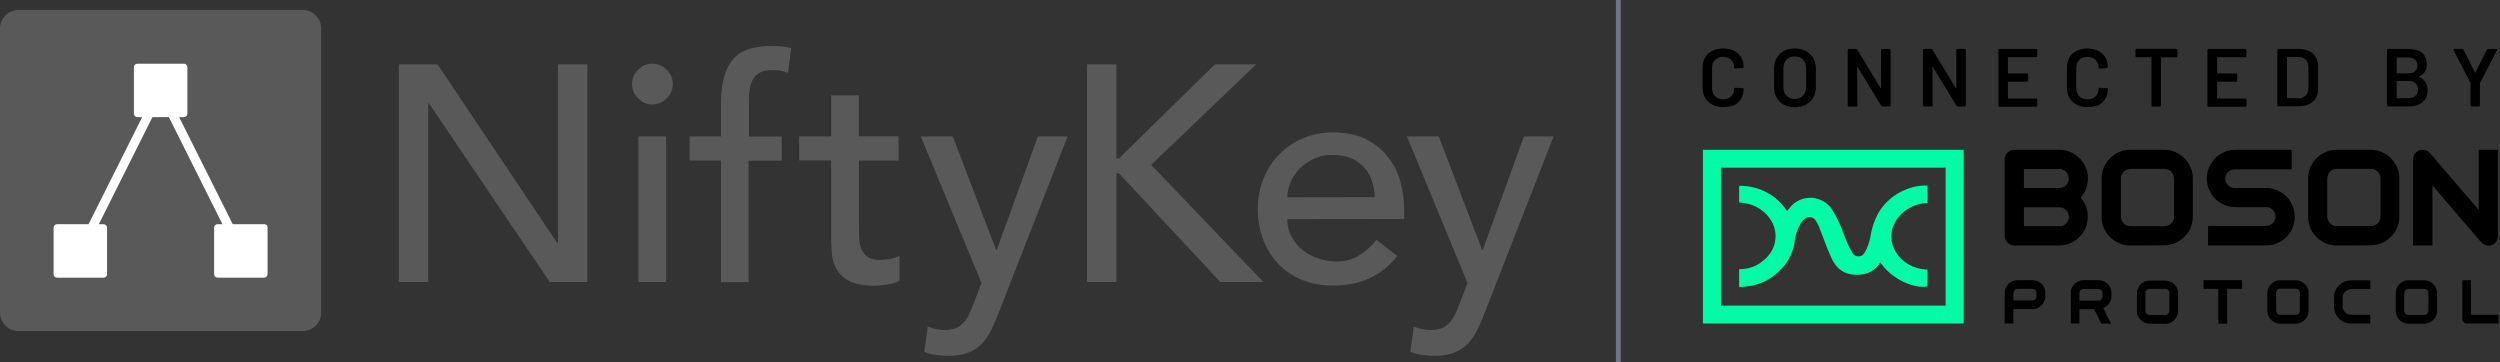 <?xml version="1.0" encoding="utf-8"?>
<!-- Generator: Adobe Illustrator 26.0.1, SVG Export Plug-In . SVG Version: 6.00 Build 0)  -->
<svg version="1.1" id="Layer_1" xmlns="http://www.w3.org/2000/svg" xmlns:xlink="http://www.w3.org/1999/xlink" x="0px" y="0px"
	 viewBox="0 0 1609 233" style="enable-background:new 0 0 1609 233;" xml:space="preserve">
<rect x="0" y="0" width="1609" height="233" fill="#333333" stroke="none"/>
<style type="text/css">
	.st0{clip-path:url(#SVGID_00000030484615328741173680000004701641721412326801_);}
	.st1{fill:#595959;}
	.st2{fill:#FFFFFF;}
	.st3{fill:#72758D;}
	.st4{fill:#05FAA8;}
	.st5{fill-rule:evenodd;clip-rule:evenodd;}
</style>
<g>
	<defs>
		<rect id="SVGID_1_" y="5" width="1000" height="223.9"/>
	</defs>
	<clipPath id="SVGID_00000023271640020522569850000013045775739902244253_">
		<use xlink:href="#SVGID_1_"  style="overflow:visible;"/>
	</clipPath>
	<g style="clip-path:url(#SVGID_00000023271640020522569850000013045775739902244253_);">
		<path class="st1" d="M11.9,6.4h182.9c6.5,0,11.9,5.4,11.9,11.9v182.9c0,6.5-5.4,11.9-11.9,11.9H11.9c-6.5,0-11.9-5.4-11.9-11.9
			V18.3C0,11.8,5.4,6.4,11.9,6.4z"/>
		<path class="st2" d="M170.1,144.3h-20.3l-34.5-68.9h3.1c1.2,0,2.2-1,2.2-2.2v-30c0-1.2-1-2.2-2.2-2.2h-30c-1.2,0-2.2,1-2.2,2.2v30
			c0,1.2,1,2.2,2.2,2.2h3.1L57,144.3H36.7c-1.2,0-2.2,1-2.2,2.2v30c0,1.2,1,2.2,2.2,2.2h30c1.2,0,2.2-1,2.2-2.2v-30
			c0-1.2-1-2.2-2.2-2.2h-3.1l34.5-68.9h10.6l34.5,68.9H140c-1.2,0-2.2,1-2.2,2.2v30c0,1.2,1,2.2,2.2,2.2h30c1.2,0,2.2-1,2.2-2.2v-30
			C172.3,145.2,171.3,144.3,170.1,144.3z"/>
		<path class="st1" d="M256.7,41.4h24.9l77.1,115.1h0.4V41.4H378v140.1h-24.2L276,66.4h-0.4v115.1h-18.9V41.4z"/>
		<path class="st1" d="M406.8,54.1c0-3.6,1.3-6.6,3.9-9.2c2.6-2.6,5.6-3.9,9.2-3.9c3.6,0,6.6,1.3,9.2,3.9c2.6,2.6,3.9,5.6,3.9,9.2
			c0,3.6-1.3,6.6-3.9,9.2s-5.6,3.9-9.2,3.9c-3.6,0-6.6-1.3-9.2-3.9C408.1,60.8,406.8,57.7,406.8,54.1z M410.9,87.8h17.8v93.7h-17.8
			V87.8z"/>
		<path class="st1" d="M464,103.3h-20.2V87.8H464v-21c0-12.5,2.4-21.9,7.2-28c4.8-6.1,13.1-9.2,24.8-9.2c2,0,4,0.1,6.2,0.2
			c2.2,0.1,4.5,0.5,7,1.2l-2,15.9c-1.7-0.7-3.4-1.1-4.9-1.4c-1.6-0.3-3.3-0.4-5.1-0.4c-3.3,0-5.9,0.5-7.9,1.5c-2,1-3.5,2.4-4.6,4.3
			c-1.1,1.8-1.8,4.1-2.2,6.6s-0.5,5.5-0.5,8.8v21.6h21.1v15.5h-21.3v78.2H464L464,103.3L464,103.3z"/>
		<path class="st1" d="M578.4,103.3h-25.6v42.5c0,2.6,0.1,5.2,0.2,7.8c0.1,2.6,0.6,4.9,1.5,6.9c0.9,2,2.2,3.7,4,4.9
			c1.8,1.2,4.4,1.9,7.8,1.9c2.1,0,4.3-0.2,6.5-0.6c2.2-0.4,4.3-1.1,6.1-2.2v16.2c-2.1,1.2-4.9,2-8.2,2.5c-3.4,0.5-6,0.7-7.8,0.7
			c-6.9,0-12.2-1-16-2.9c-3.8-1.9-6.5-4.4-8.3-7.4c-1.8-3-2.8-6.4-3.2-10.2c-0.3-3.8-0.5-7.5-0.5-11.4v-48.8h-20.6V87.8h20.6V61.4
			h17.8v26.3h25.6L578.4,103.3L578.4,103.3z"/>
		<path class="st1" d="M592.6,87.8h20.6l27.9,73.1h0.4L668,87.8h19.1l-44.5,113.9c-1.6,4.1-3.2,7.8-4.9,11.2
			c-1.7,3.4-3.8,6.2-6.1,8.6c-2.4,2.4-5.2,4.2-8.6,5.5c-3.4,1.3-7.5,2-12.3,2c-2.6,0-5.3-0.2-8-0.5c-2.7-0.3-5.3-1-7.8-2.1l2.2-16.2
			c3.6,1.4,7.1,2.2,10.7,2.2c2.8,0,5.1-0.4,7-1.1c1.9-0.7,3.6-1.8,4.9-3.2c1.4-1.4,2.5-3,3.5-4.8c0.9-1.8,1.8-4,2.8-6.3l5.7-14.8
			L592.6,87.8z"/>
		<path class="st1" d="M699.6,41.4h18.9V102h1.6L782,41.4h26.5l-67.6,64.7l72.2,75.4h-27.7l-65.3-70h-1.6v70h-18.9V41.4z"/>
		<path class="st1" d="M828.5,141.1c0,4.1,0.9,7.8,2.7,11.1c1.8,3.4,4.1,6.2,7,8.6c2.9,2.4,6.3,4.2,10.1,5.5c3.8,1.3,7.8,2,11.9,2
			c5.5,0,10.4-1.3,14.4-3.8c4.1-2.5,7.8-5.9,11.3-10.1l13.4,10.3c-9.9,12.8-23.7,19.1-41.5,19.1c-7.4,0-14.1-1.3-20.1-3.8
			c-6-2.5-11.1-6-15.2-10.4c-4.2-4.4-7.3-9.6-9.6-15.6c-2.2-6-3.4-12.5-3.4-19.5c0-7,1.2-13.5,3.7-19.5c2.4-6,5.8-11.2,10.1-15.6
			c4.3-4.4,9.4-7.9,15.3-10.4c5.9-2.5,12.4-3.8,19.4-3.8c8.3,0,15.3,1.5,21.1,4.3c5.7,2.9,10.4,6.7,14.1,11.4
			c3.7,4.7,6.4,9.9,8,15.8c1.6,5.9,2.5,11.8,2.5,17.9v6.3L828.5,141.1L828.5,141.1z M884.8,126.9c-0.1-3.9-0.8-7.6-1.9-10.8
			c-1.1-3.3-2.8-6.1-5.1-8.6c-2.2-2.4-5.1-4.3-8.4-5.7c-3.4-1.4-7.3-2.1-11.8-2.1c-4.4,0-8.4,0.8-12,2.5c-3.6,1.6-6.7,3.8-9.2,6.4
			c-2.5,2.6-4.5,5.6-5.8,8.8s-2.1,6.4-2.1,9.6L884.8,126.9L884.8,126.9z"/>
		<path class="st1" d="M905.5,87.8h20.5l27.9,73.1h0.4l26.5-73.1h19.1l-44.5,113.9c-1.6,4.1-3.2,7.8-4.9,11.2
			c-1.7,3.4-3.8,6.2-6.1,8.6c-2.4,2.4-5.2,4.2-8.6,5.5c-3.4,1.3-7.5,2-12.3,2c-2.6,0-5.3-0.2-8-0.5c-2.7-0.3-5.3-1-7.8-2.1l2.2-16.2
			c3.6,1.4,7.1,2.2,10.7,2.2c2.8,0,5.1-0.4,7-1.1c1.9-0.7,3.6-1.8,4.9-3.2c1.4-1.4,2.5-3,3.5-4.8c0.9-1.8,1.8-4,2.8-6.3l5.7-14.8
			L905.5,87.8z"/>
	</g>
</g>
<rect x="1040" class="st3" width="3.1" height="233"/>
<path class="st4" d="M1119.3,119.6c6.1-0.1,12.2,1.3,17.5,4.1c5.4,2.8,10,7,13.3,12.1c1.1-1.3,2.1-2.5,3.2-3.7
	c1.7-1.7,3.8-2.9,6-3.8c2.2-0.8,4.6-1.1,7-1c2.4,0.2,4.7,0.9,6.8,2c2.1,1.1,3.9,2.7,5.4,4.6c3.4,5.3,6.1,10.9,8.1,16.8
	c1.5,4,3.3,7.9,5.4,11.7c0.4,0.8,0.9,1.4,1.7,1.9c0.7,0.5,1.6,0.7,2.4,0.7c0.8,0,1.7-0.2,2.4-0.7c0.7-0.5,1.3-1.1,1.7-1.9
	c1.8-3.2,3-6.6,3.6-10.2c0.8-5.1,2.4-10,4.8-14.6c3.4-6,8.5-10.9,14.7-14.1c5.3-2.8,11.2-4.3,17.2-4.1v11.2
	c-14.6,0.7-23.6,12-23.3,22c0.3,10.1,9.3,20.5,23.3,20.9v10.8c-8.4,1.8-23.5-4.8-30.3-15.5c-1.4,2.3-3.3,4.3-5.7,5.7
	c-2.3,1.4-5,2.2-7.7,2.3c-10,0.7-15.2-4.2-18.4-11.4c-2.9-6.4-5.1-13-7.7-19.5c-0.6-1.4-1.3-2.8-2.2-4.1c-2.4-3.3-6.4-2.7-9.1,1.2
	c-2.5,4-4.1,8.6-4.5,13.3c-1.2,7.1-4.8,13.6-10.1,18.4c-4.8,4.7-10.9,7.9-17.5,9.2c-2.5,0.5-5.1,0.6-8,0.9v-11.6
	c3.1,0.1,6.2-0.5,9.2-1.6c2.9-1.2,5.5-2.9,7.7-5.1c2.4-2.1,4.2-4.8,5.3-7.7c1.1-3,1.5-6.1,1.1-9.3c-1.1-8.6-9.2-18.5-23.3-19.2
	L1119.3,119.6z"/>
<path class="st4" d="M1252.2,107.9v88.8h-144.6v-88.8H1252.2z M1263.8,96.4H1096v111.8h167.8V96.4z"/>
<path class="st5" d="M1565.5,158v-38.7l31.4,36.6c0.6,0.7,1.3,1.2,2.1,1.6s1.7,0.6,2.6,0.6c0.7,0,1.5-0.1,2.1-0.4
	c1.2-0.4,2.2-1.2,2.9-2.3c0.7-1,1.1-2.3,1.1-3.5V96.4h-12.4v38.7l-31.4-36.6c-0.8-1-1.9-1.6-3.2-1.9c-1.2-0.3-2.5-0.2-3.7,0.2
	c-1.2,0.4-2.2,1.2-2.9,2.3c-0.8,1-1.1,2.3-1.1,3.5V158H1565.5z M1429.5,130.8c2.8,1.7,6,2.5,9.3,2.5h19.5c0.8,0,1.6,0.1,2.4,0.4
	c0.8,0.3,1.4,0.8,2,1.4c0.9,0.9,1.4,2,1.7,3.1c0.2,1.2,0.1,2.4-0.4,3.5c-0.5,1.1-1.2,2.1-2.3,2.7c-1,0.7-2.2,1-3.4,1h-37.2V158h37.3
	c3.3,0,6.5-0.8,9.3-2.5c2.8-1.6,5.1-3.9,6.7-6.7c1.7-2.8,2.5-6,2.5-9.3s-0.9-6.5-2.5-9.3c-1.6-2.8-4-5.1-6.7-6.7
	c-2.8-1.7-6-2.5-9.3-2.5h-19.6c-0.9,0.1-1.7-0.1-2.5-0.3c-0.8-0.3-1.5-0.7-2.1-1.3c-0.6-0.6-1.1-1.3-1.5-2c-0.3-0.8-0.5-1.6-0.5-2.4
	c0-0.8,0.2-1.7,0.5-2.4c0.3-0.8,0.8-1.5,1.5-2c0.6-0.6,1.3-1,2.1-1.3c0.8-0.3,1.6-0.4,2.5-0.3h36.1V96.4h-36.1
	c-3.3,0-6.5,0.8-9.3,2.5c-2.8,1.6-5.1,3.9-6.7,6.7c-1.7,2.8-2.5,6-2.5,9.3s0.9,6.5,2.5,9.3C1424.4,126.9,1426.7,129.2,1429.5,130.8z
	 M1296.4,158c-1.7,0-3.2-0.7-4.4-1.8c-1.2-1.2-1.8-2.7-1.8-4.4v-49.2c0-1.6,0.7-3.2,1.8-4.4c1.2-1.2,2.7-1.8,4.4-1.8h28.9
	c3.3,0,6.5,0.8,9.3,2.5c2.8,1.6,5.1,3.9,6.7,6.7c1.7,2.8,2.6,6,2.5,9.3c0,4.6-1.7,9-4.8,12.3c1.5,1.6,2.7,3.5,3.5,5.6
	c0.8,2.1,1.3,4.4,1.2,6.7c0,3.3-0.8,6.5-2.5,9.3c-1.6,2.8-4,5-6.7,6.7c-2.8,1.7-6.1,2.5-9.3,2.5H1296.4z M1302.6,108.7V121h22.7
	c0.8,0,1.6-0.1,2.4-0.4c0.8-0.3,1.4-0.8,2-1.3c0.6-0.6,1-1.3,1.3-2c0.3-0.7,0.5-1.6,0.5-2.4c0-0.8-0.2-1.6-0.5-2.4
	c-0.3-0.7-0.8-1.4-1.3-2c-0.6-0.6-1.2-1-2-1.3c-0.8-0.3-1.6-0.5-2.4-0.4H1302.6z M1302.6,133.3v12.3h22.7c0.8,0,1.6-0.1,2.4-0.4
	c0.8-0.3,1.4-0.8,2-1.3c0.9-0.9,1.4-2,1.7-3.1c0.2-1.2,0.1-2.4-0.4-3.6c-0.5-1.1-1.3-2.1-2.3-2.8c-1-0.7-2.2-1-3.4-1H1302.6z
	 M1371.1,158c-3.3,0-6.5-0.8-9.3-2.5c-2.8-1.6-5.1-3.9-6.7-6.7c-1.7-2.8-2.6-6-2.5-9.3v-24.6c0-3.3,0.8-6.5,2.5-9.3
	c1.6-2.8,3.9-5.1,6.7-6.7c2.8-1.7,6.1-2.5,9.3-2.5h21.7c3.3,0,6.5,0.8,9.3,2.5c2.8,1.6,5.1,3.9,6.7,6.7c1.7,2.8,2.6,6,2.5,9.3v24.5
	c0,3.3-0.8,6.5-2.5,9.3c-1.6,2.8-4,5-6.7,6.7c-2.8,1.7-6.1,2.5-9.3,2.5L1371.1,158z M1365,114.8v24.6c0,0.8,0.2,1.6,0.5,2.4
	c0.3,0.7,0.8,1.4,1.3,2c0.6,0.6,1.2,1,2,1.3c0.8,0.3,1.6,0.5,2.4,0.5h21.7c0.8,0,1.6-0.1,2.4-0.4c0.8-0.3,1.4-0.8,2-1.3
	c0.6-0.6,1.1-1.2,1.4-2c0.3-0.7,0.5-1.6,0.5-2.4v-24.6c0-0.8-0.2-1.6-0.5-2.4c-0.3-0.7-0.8-1.4-1.3-2c-0.6-0.6-1.3-1-2-1.3
	s-1.5-0.5-2.4-0.5h-21.7c-0.8,0-1.6,0.1-2.4,0.5c-0.8,0.3-1.4,0.8-2,1.3c-0.6,0.6-1,1.2-1.3,2C1365.1,113.1,1364.9,113.9,1365,114.8
	L1365,114.8z M1504,158c-3.3,0-6.5-0.8-9.3-2.5c-2.8-1.6-5.1-3.9-6.7-6.7c-1.7-2.8-2.5-6-2.5-9.3v-24.6c0-3.3,0.8-6.5,2.5-9.3
	c1.6-2.8,4-5.1,6.7-6.7c2.8-1.7,6-2.5,9.3-2.5h21.7c3.3,0,6.5,0.8,9.3,2.5c2.8,1.6,5.1,3.9,6.7,6.7c1.7,2.8,2.6,6,2.5,9.3v24.5
	c0,3.3-0.8,6.5-2.5,9.3c-1.7,2.7-4,5-6.7,6.7c-2.8,1.7-6.1,2.5-9.3,2.5L1504,158z M1497.8,114.8v24.6c0,0.8,0.1,1.6,0.5,2.4
	c0.3,0.7,0.8,1.4,1.4,2c0.6,0.6,1.2,1,2,1.3c0.8,0.3,1.6,0.5,2.4,0.4h21.7c0.8,0,1.6-0.1,2.4-0.4s1.4-0.8,2-1.3
	c0.6-0.6,1.1-1.2,1.4-2c0.3-0.7,0.5-1.6,0.5-2.4v-24.6c0-0.8-0.1-1.6-0.5-2.4c-0.3-0.7-0.8-1.4-1.4-2c-0.6-0.6-1.2-1-2-1.3
	s-1.6-0.5-2.4-0.4H1504c-0.8,0-1.6,0.1-2.4,0.4c-0.8,0.3-1.4,0.8-2,1.3c-0.6,0.6-1,1.3-1.3,2.1c-0.3,0.8-0.4,1.6-0.4,2.4
	L1497.8,114.8z M1295.8,198.9v9.3h-5.6v-19.6c0-1.5,0.4-2.9,1.1-4.2c0.8-1.2,1.8-2.3,3.1-3c1.3-0.8,2.7-1.1,4.2-1.1h9.4
	c1.5,0,3,0.4,4.3,1.1c1.2,0.7,2.3,1.8,3,3c0.8,1.3,1.2,2.7,1.1,4.2v1.9c0,1.5-0.4,2.9-1.1,4.2c-0.7,1.3-1.8,2.3-3,3.1
	c-1.3,0.8-2.8,1.2-4.3,1.1H1295.8z M1295.8,188.7v4.7h12.1c0.4,0,0.7-0.1,1.1-0.2c0.3-0.1,0.7-0.3,0.9-0.6c0.3-0.3,0.5-0.6,0.6-0.9
	c0.1-0.3,0.2-0.7,0.2-1.1v-1.9c0-0.4-0.1-0.7-0.2-1.1c-0.1-0.3-0.3-0.6-0.6-0.9c-0.3-0.3-0.6-0.5-0.9-0.6c-0.4-0.1-0.7-0.2-1.1-0.2
	h-9.4c-0.7,0-1.4,0.3-1.9,0.8C1296.2,187.3,1295.9,187.9,1295.8,188.7L1295.8,188.7z M1338.3,208.3v-9.3h9.5l4.6,9.3h6.2l-4.9-10
	c1.5-0.6,2.8-1.7,3.8-3.1c1-1.4,1.5-3,1.4-4.7v-1.9c0-1.5-0.4-2.9-1.1-4.2c-0.7-1.3-1.8-2.3-3.1-3c-1.3-0.8-2.8-1.1-4.2-1.1h-9.4
	c-1.5,0-2.9,0.4-4.2,1.1c-1.2,0.7-2.3,1.8-3,3c-0.8,1.3-1.2,2.7-1.1,4.2v19.6H1338.3z M1338.3,193.4v-4.7c0-0.7,0.2-1.4,0.7-1.9
	c0.3-0.3,0.6-0.5,0.9-0.6c0.3-0.1,0.7-0.2,1.1-0.2h9.4c0.4,0,0.7,0.1,1.1,0.2c0.3,0.1,0.7,0.3,0.9,0.6c0.3,0.3,0.5,0.6,0.6,0.9
	c0.1,0.3,0.2,0.7,0.2,1.1v1.9c0,0.4-0.1,0.7-0.2,1.1c-0.2,0.3-0.4,0.6-0.6,0.9c-0.3,0.3-0.6,0.5-0.9,0.6c-0.3,0.1-0.7,0.2-1.1,0.2
	H1338.3z M1383.6,208.3c-1.5,0-3-0.4-4.2-1.1c-1.2-0.7-2.3-1.7-3-2.9c-0.8-1.3-1.2-2.7-1.1-4.2v-11.2c0-1.5,0.4-2.9,1.1-4.2
	c0.7-1.2,1.8-2.3,3-3c1.3-0.8,2.7-1.1,4.2-1.1h9.8c1.5,0,3,0.4,4.3,1.1c1.3,0.7,2.3,1.8,3,3c0.8,1.3,1.2,2.7,1.1,4.2V200
	c0,1.5-0.4,2.9-1.1,4.2c-0.7,1.3-1.8,2.3-3,3.1c-1.3,0.8-2.8,1.2-4.3,1.1L1383.6,208.3z M1380.8,188.7v11.2c0,0.4,0.1,0.7,0.2,1.1
	c0.1,0.3,0.3,0.6,0.6,0.9c0.3,0.3,0.6,0.5,0.9,0.6c0.3,0.1,0.7,0.2,1.1,0.2h9.8c0.4,0,0.7-0.1,1.1-0.2c0.4-0.1,0.7-0.3,0.9-0.6
	c0.3-0.3,0.5-0.6,0.6-0.9c0.1-0.3,0.2-0.7,0.2-1.1v-11.2c0-0.4-0.1-0.7-0.2-1.1c-0.1-0.3-0.3-0.6-0.6-0.9c-0.3-0.3-0.6-0.5-0.9-0.6
	c-0.3-0.1-0.7-0.2-1.1-0.2h-9.8c-0.4,0-0.7,0.1-1.1,0.2c-0.3,0.1-0.6,0.3-0.9,0.6c-0.3,0.2-0.5,0.6-0.7,0.9
	C1380.8,187.9,1380.8,188.3,1380.8,188.7L1380.8,188.7z M1427.7,185.9v22.4h5.7v-22.4h9.6v-5.6h-24.8v5.6H1427.7z M1467.6,208.3
	c-1.5,0-3-0.4-4.2-1.1c-1.2-0.7-2.3-1.8-3-3.1c-0.8-1.3-1.2-2.7-1.1-4.2v-11.2c0-1.5,0.4-2.9,1.1-4.2c0.7-1.2,1.8-2.3,3-3
	c1.3-0.8,2.8-1.1,4.2-1.1h9.8c1.5,0,3,0.4,4.2,1.1c1.3,0.7,2.3,1.8,3.1,3c0.8,1.3,1.2,2.7,1.1,4.2v11.2c0,1.5-0.4,2.9-1.1,4.2
	c-0.7,1.3-1.8,2.3-3.1,3.1c-1.3,0.8-2.8,1.1-4.2,1.1H1467.6z M1464.9,188.7v11.2c0,0.7,0.3,1.4,0.8,1.9s1.2,0.8,1.9,0.8h9.8
	c0.4,0,0.7-0.1,1.1-0.2c0.3-0.1,0.7-0.3,0.9-0.6c0.3-0.3,0.5-0.6,0.6-0.9c0.2-0.3,0.2-0.7,0.2-1.1v-11.2c0-0.4-0.1-0.7-0.2-1.1
	c-0.1-0.3-0.4-0.6-0.6-0.9c-0.3-0.3-0.6-0.5-0.9-0.6c-0.3-0.1-0.7-0.2-1.1-0.2h-9.8c-0.7,0-1.4,0.3-1.9,0.8s-0.8,1.2-0.8,1.9V188.7z
	 M1509,207.4c1.4,0.6,2.8,0.8,4.3,0.8h12.2v-5.6h-12.2c-0.7,0-1.5-0.1-2.2-0.4c-0.7-0.3-1.3-0.7-1.8-1.2c-0.5-0.5-0.9-1.1-1.2-1.8
	c-0.3-0.7-0.4-1.4-0.4-2.1v-5.6c0-1.5,0.6-2.9,1.7-3.9c1.1-1,2.5-1.6,4-1.6h12.2v-5.6h-12.2c-1.5,0-2.9,0.3-4.3,0.8
	c-1.4,0.6-2.6,1.4-3.7,2.4c-1,1-1.9,2.3-2.4,3.6c-0.6,1.4-0.8,2.8-0.8,4.3v5.6c0,1.5,0.3,2.9,0.8,4.3c0.6,1.4,1.4,2.6,2.4,3.6
	C1506.4,206,1507.7,206.9,1509,207.4z M1550.2,208.3c-1.5,0-3-0.4-4.2-1.1c-1.3-0.7-2.3-1.8-3-3.1c-0.8-1.3-1.2-2.7-1.1-4.2v-11.2
	c0-1.5,0.4-2.9,1.1-4.2c0.7-1.2,1.8-2.3,3-3c1.3-0.8,2.8-1.1,4.2-1.1h9.9c1.5,0,2.9,0.4,4.2,1.1c1.3,0.7,2.3,1.8,3.1,3
	c0.8,1.3,1.1,2.7,1.1,4.2v11.2c0,1.5-0.4,2.9-1.1,4.2c-0.7,1.3-1.8,2.3-3.1,3.1c-1.3,0.8-2.7,1.1-4.2,1.1H1550.2z M1547.4,188.7
	v11.2c0,0.4,0.1,0.7,0.2,1.1c0.1,0.3,0.3,0.6,0.6,0.9c0.3,0.3,0.6,0.5,0.9,0.6c0.3,0.1,0.7,0.2,1.1,0.2h9.9c0.4,0,0.7-0.1,1.1-0.2
	c0.3-0.1,0.6-0.3,0.9-0.6c0.3-0.3,0.5-0.6,0.6-0.9c0.1-0.3,0.2-0.7,0.2-1.1v-11.2c0-0.4-0.1-0.7-0.2-1.1c-0.1-0.3-0.3-0.6-0.6-0.9
	c-0.3-0.3-0.6-0.5-0.9-0.6c-0.3-0.1-0.7-0.2-1.1-0.2h-9.9c-0.4,0-0.7,0.1-1.1,0.2c-0.3,0.1-0.6,0.3-0.9,0.6
	c-0.2,0.3-0.4,0.6-0.6,0.9C1547.5,188,1547.4,188.3,1547.4,188.7z M1590.3,202.6v-22.3l-5.5,0.1v25.1c0,0.7,0.3,1.4,0.8,1.9
	c0.5,0.5,1.2,0.8,1.9,0.8h20.6v-5.6H1590.3z"/>
<path d="M1109.1,68.9c-2.6,0-5-0.5-7-1.5c-2-1.1-3.6-2.5-4.7-4.4c-1.1-1.9-1.6-4-1.6-6.5v-13c0-2.5,0.5-4.6,1.6-6.5
	c1.1-1.9,2.6-3.3,4.7-4.3c2-1,4.3-1.5,7-1.5c2.6,0,4.9,0.5,6.9,1.5c2,1,3.5,2.4,4.6,4.2c1.1,1.8,1.6,3.9,1.6,6.2
	c0,0.2-0.1,0.3-0.2,0.5c-0.1,0.1-0.2,0.2-0.4,0.2l-4.9,0.3c-0.4,0-0.6-0.2-0.6-0.6c0-2.1-0.7-3.7-2-5c-1.3-1.3-3-1.9-5.1-1.9
	c-2.1,0-3.9,0.6-5.2,1.9c-1.3,1.3-1.9,2.9-1.9,5v13.5c0,2,0.7,3.7,1.9,5c1.3,1.3,3,1.9,5.2,1.9c2.2,0,3.8-0.6,5.1-1.8
	c1.3-1.3,2-2.9,2-5c0-0.4,0.2-0.6,0.6-0.6l4.9,0.2c0.2,0,0.3,0.1,0.4,0.2c0.1,0.1,0.2,0.2,0.2,0.4c0,2.4-0.5,4.5-1.6,6.3
	c-1.1,1.8-2.6,3.2-4.6,4.2C1114,68.4,1111.7,68.9,1109.1,68.9z"/>
<path d="M1155.1,69c-2.6,0-5-0.5-7-1.6c-2-1.1-3.6-2.6-4.7-4.6c-1.1-2-1.6-4.2-1.6-6.8V44c0-2.5,0.6-4.8,1.7-6.7
	c1.1-2,2.7-3.5,4.7-4.5c2-1.1,4.4-1.6,7-1.6c2.7,0,5,0.5,7,1.6c2,1.1,3.6,2.6,4.8,4.5c1.1,1.9,1.7,4.2,1.7,6.7v12
	c0,2.6-0.6,4.8-1.7,6.8c-1.1,2-2.7,3.5-4.8,4.6C1160.1,68.5,1157.8,69,1155.1,69z M1155.1,63.7c2.2,0,4-0.7,5.3-2.1
	c1.3-1.4,2-3.2,2-5.4V43.9c0-2.3-0.7-4.1-2-5.5c-1.3-1.4-3.1-2.1-5.3-2.1c-2.2,0-3.9,0.7-5.3,2.1c-1.3,1.4-2,3.2-2,5.5v12.3
	c0,2.3,0.7,4.1,2,5.4C1151.2,63,1152.9,63.7,1155.1,63.7z"/>
<path d="M1210.6,32.1c0-0.2,0.1-0.3,0.2-0.4c0.1-0.1,0.3-0.2,0.5-0.2h4.9c0.2,0,0.3,0.1,0.4,0.2c0.1,0.1,0.2,0.2,0.2,0.4v35.7
	c0,0.2-0.1,0.3-0.2,0.5c-0.1,0.1-0.2,0.2-0.4,0.2h-4.7c-0.3,0-0.6-0.1-0.7-0.4l-15.2-24.9c-0.1-0.1-0.1-0.1-0.2-0.1
	c-0.1,0-0.1,0.1-0.1,0.2l0.1,24.6c0,0.2-0.1,0.3-0.2,0.5c-0.1,0.1-0.2,0.2-0.4,0.2h-4.9c-0.2,0-0.3-0.1-0.5-0.2
	c-0.1-0.1-0.2-0.3-0.2-0.5V32.1c0-0.2,0.1-0.3,0.2-0.4c0.1-0.1,0.3-0.2,0.5-0.2h4.7c0.3,0,0.6,0.1,0.7,0.4l15.1,24.9
	c0.1,0.1,0.1,0.2,0.2,0.2c0.1,0,0.1-0.1,0.1-0.3L1210.6,32.1z"/>
<path d="M1259.1,32.1c0-0.2,0.1-0.3,0.2-0.4c0.1-0.1,0.3-0.2,0.5-0.2h4.8c0.2,0,0.3,0.1,0.4,0.2c0.2,0.1,0.2,0.2,0.2,0.4v35.7
	c0,0.2-0.1,0.3-0.2,0.5c-0.1,0.1-0.2,0.2-0.4,0.2h-4.7c-0.4,0-0.6-0.1-0.7-0.4L1244,43.1c-0.1-0.1-0.1-0.1-0.2-0.1
	c-0.1,0-0.1,0.1-0.1,0.2l0.1,24.6c0,0.2-0.1,0.3-0.2,0.5c-0.1,0.1-0.2,0.2-0.4,0.2h-4.9c-0.2,0-0.3-0.1-0.5-0.2
	c-0.1-0.1-0.2-0.3-0.2-0.5V32.1c0-0.2,0.1-0.3,0.2-0.4c0.1-0.1,0.3-0.2,0.5-0.2h4.7c0.4,0,0.6,0.1,0.7,0.4l15.1,24.9
	c0.1,0.1,0.1,0.2,0.2,0.2c0.1,0,0.1-0.1,0.1-0.3L1259.1,32.1z"/>
<path d="M1311.2,36.1c0,0.2-0.1,0.3-0.2,0.5c-0.1,0.1-0.2,0.2-0.4,0.2h-18c-0.2,0-0.3,0.1-0.3,0.3v9.9c0,0.2,0.1,0.3,0.3,0.3h12.1
	c0.2,0,0.3,0.1,0.4,0.2c0.1,0.1,0.2,0.2,0.2,0.4v4c0,0.2-0.1,0.3-0.2,0.5c-0.1,0.1-0.2,0.2-0.4,0.2h-12.1c-0.2,0-0.3,0.1-0.3,0.3
	v10.2c0,0.2,0.1,0.3,0.3,0.3h18c0.2,0,0.3,0.1,0.4,0.2c0.1,0.1,0.2,0.2,0.2,0.4v4c0,0.2-0.1,0.3-0.2,0.5c-0.1,0.1-0.2,0.2-0.4,0.2
	h-23.7c-0.2,0-0.3-0.1-0.5-0.2c-0.1-0.1-0.2-0.3-0.2-0.5V32.1c0-0.2,0-0.3,0.2-0.4c0.1-0.1,0.3-0.2,0.5-0.2h23.7
	c0.2,0,0.3,0.1,0.4,0.2c0.1,0.1,0.2,0.2,0.2,0.4V36.1z"/>
<path d="M1343.5,68.9c-2.6,0-5-0.5-7-1.5c-2-1.1-3.6-2.5-4.6-4.4c-1.1-1.9-1.6-4-1.6-6.5v-13c0-2.5,0.6-4.6,1.6-6.5
	c1.1-1.9,2.6-3.3,4.6-4.3c2-1,4.3-1.5,7-1.5c2.6,0,4.9,0.5,6.9,1.5c2,1,3.5,2.4,4.6,4.2c1.1,1.8,1.6,3.9,1.6,6.2
	c0,0.2-0.1,0.3-0.2,0.5c-0.1,0.1-0.2,0.2-0.4,0.2l-4.8,0.3c-0.4,0-0.6-0.2-0.6-0.6c0-2.1-0.7-3.7-2-5c-1.3-1.3-3-1.9-5.1-1.9
	c-2.1,0-3.9,0.6-5.2,1.9c-1.3,1.3-2,2.9-2,5v13.5c0,2,0.7,3.7,2,5c1.3,1.3,3,1.9,5.2,1.9c2.2,0,3.9-0.6,5.1-1.8c1.3-1.3,2-2.9,2-5
	c0-0.4,0.2-0.6,0.6-0.6l4.8,0.2c0.2,0,0.3,0.1,0.4,0.2c0.1,0.1,0.2,0.2,0.2,0.4c0,2.4-0.6,4.5-1.6,6.3c-1.1,1.8-2.6,3.2-4.6,4.2
	C1348.4,68.4,1346.1,68.9,1343.5,68.9z"/>
<path d="M1400.8,31.5c0.2,0,0.3,0.1,0.4,0.2c0.1,0.1,0.2,0.2,0.2,0.4v4.1c0,0.2-0.1,0.3-0.2,0.5c-0.1,0.1-0.2,0.2-0.4,0.2h-9.7
	c-0.2,0-0.3,0.1-0.3,0.3v30.7c0,0.2-0.1,0.3-0.2,0.5c-0.1,0.1-0.2,0.2-0.4,0.2h-4.8c-0.2,0-0.3-0.1-0.5-0.2
	c-0.1-0.1-0.2-0.3-0.2-0.5V37.1c0-0.2-0.1-0.3-0.3-0.3h-9.3c-0.2,0-0.3-0.1-0.5-0.2c-0.1-0.1-0.2-0.3-0.2-0.5v-4.1
	c0-0.2,0.1-0.3,0.2-0.4c0.1-0.1,0.3-0.2,0.5-0.2H1400.8z"/>
<path d="M1445.8,36.1c0,0.2-0.1,0.3-0.2,0.5c-0.1,0.1-0.2,0.2-0.4,0.2h-18c-0.2,0-0.3,0.1-0.3,0.3v9.9c0,0.2,0.1,0.3,0.3,0.3h12.1
	c0.2,0,0.3,0.1,0.4,0.2c0.1,0.1,0.2,0.2,0.2,0.4v4c0,0.2-0.1,0.3-0.2,0.5c-0.1,0.1-0.2,0.2-0.4,0.2h-12.1c-0.2,0-0.3,0.1-0.3,0.3
	v10.2c0,0.2,0.1,0.3,0.3,0.3h18c0.2,0,0.3,0.1,0.4,0.2c0.1,0.1,0.2,0.2,0.2,0.4v4c0,0.2-0.1,0.3-0.2,0.5c-0.1,0.1-0.2,0.2-0.4,0.2
	h-23.8c-0.2,0-0.3-0.1-0.5-0.2c-0.1-0.1-0.2-0.3-0.2-0.5V32.1c0-0.2,0-0.3,0.2-0.4c0.1-0.1,0.3-0.2,0.5-0.2h23.8
	c0.2,0,0.3,0.1,0.4,0.2c0.1,0.1,0.2,0.2,0.2,0.4V36.1z"/>
<path d="M1466.4,68.5c-0.2,0-0.3-0.1-0.5-0.2c-0.1-0.1-0.2-0.3-0.2-0.5V32.1c0-0.2,0.1-0.3,0.2-0.4c0.2-0.1,0.3-0.2,0.5-0.2h12.9
	c2.5,0,4.7,0.4,6.6,1.3c1.9,0.9,3.4,2.1,4.4,3.8c1.1,1.6,1.6,3.5,1.6,5.7v15.3c0,2.2-0.5,4.1-1.6,5.8c-1,1.6-2.5,2.9-4.4,3.7
	c-1.9,0.9-4.1,1.3-6.6,1.3H1466.4z M1471.9,62.9c0,0.2,0.1,0.3,0.3,0.3h7.4c1.9,0,3.3-0.6,4.4-1.7c1.1-1.2,1.7-2.8,1.7-4.8V43.3
	c0-2-0.6-3.6-1.7-4.8c-1.1-1.2-2.6-1.8-4.5-1.8h-7.3c-0.2,0-0.3,0.1-0.3,0.3V62.9z"/>
<path d="M1557,49.2c-0.2,0.1-0.2,0.2,0,0.3c3.6,1.7,5.4,4.6,5.4,8.7c0,3.3-1.1,5.9-3.4,7.7c-2.2,1.7-5.1,2.6-8.7,2.6H1537
	c-0.2,0-0.3-0.1-0.5-0.2c-0.1-0.1-0.2-0.3-0.2-0.5V32.1c0-0.2,0.1-0.3,0.2-0.4c0.1-0.1,0.3-0.2,0.5-0.2h12.9c3.8,0,6.8,0.8,8.9,2.5
	c2.1,1.7,3.1,4.2,3.1,7.5C1561.9,45.2,1560.2,47.7,1557,49.2z M1542.8,36.8c-0.2,0-0.3,0.1-0.3,0.3v9.8c0,0.2,0.1,0.3,0.3,0.3h7.1
	c1.9,0,3.3-0.4,4.4-1.3c1.1-0.9,1.6-2.2,1.6-3.7c0-1.6-0.6-2.9-1.6-3.8c-1.1-1-2.5-1.4-4.4-1.4H1542.8z M1550.3,63.1
	c1.8,0,3.3-0.5,4.3-1.5c1.1-1,1.6-2.3,1.6-4c0-1.7-0.6-3.1-1.6-4c-1.1-1-2.6-1.5-4.4-1.5h-7.4c-0.2,0-0.3,0.1-0.3,0.3v10.5
	c0,0.2,0.1,0.3,0.3,0.3H1550.3z"/>
<path d="M1590.7,68.4c-0.2,0-0.3-0.1-0.5-0.2c-0.1-0.1-0.2-0.3-0.2-0.5V53.6c0-0.1,0-0.2,0-0.3l-10.9-21.1c-0.1-0.1-0.1-0.2-0.1-0.3
	c0-0.3,0.2-0.4,0.6-0.4h5.2c0.3,0,0.6,0.2,0.7,0.5l7.4,14.7c0.1,0.1,0.2,0.1,0.3,0l7.4-14.7c0.2-0.3,0.4-0.5,0.7-0.5h5.3
	c0.2,0,0.4,0.1,0.5,0.2c0.1,0.1,0.1,0.3,0,0.5l-10.9,21.1c-0.1,0.1-0.1,0.2-0.1,0.3v14.2c0,0.2-0.1,0.3-0.2,0.5
	c-0.1,0.1-0.2,0.2-0.4,0.2H1590.7z"/>
</svg>
